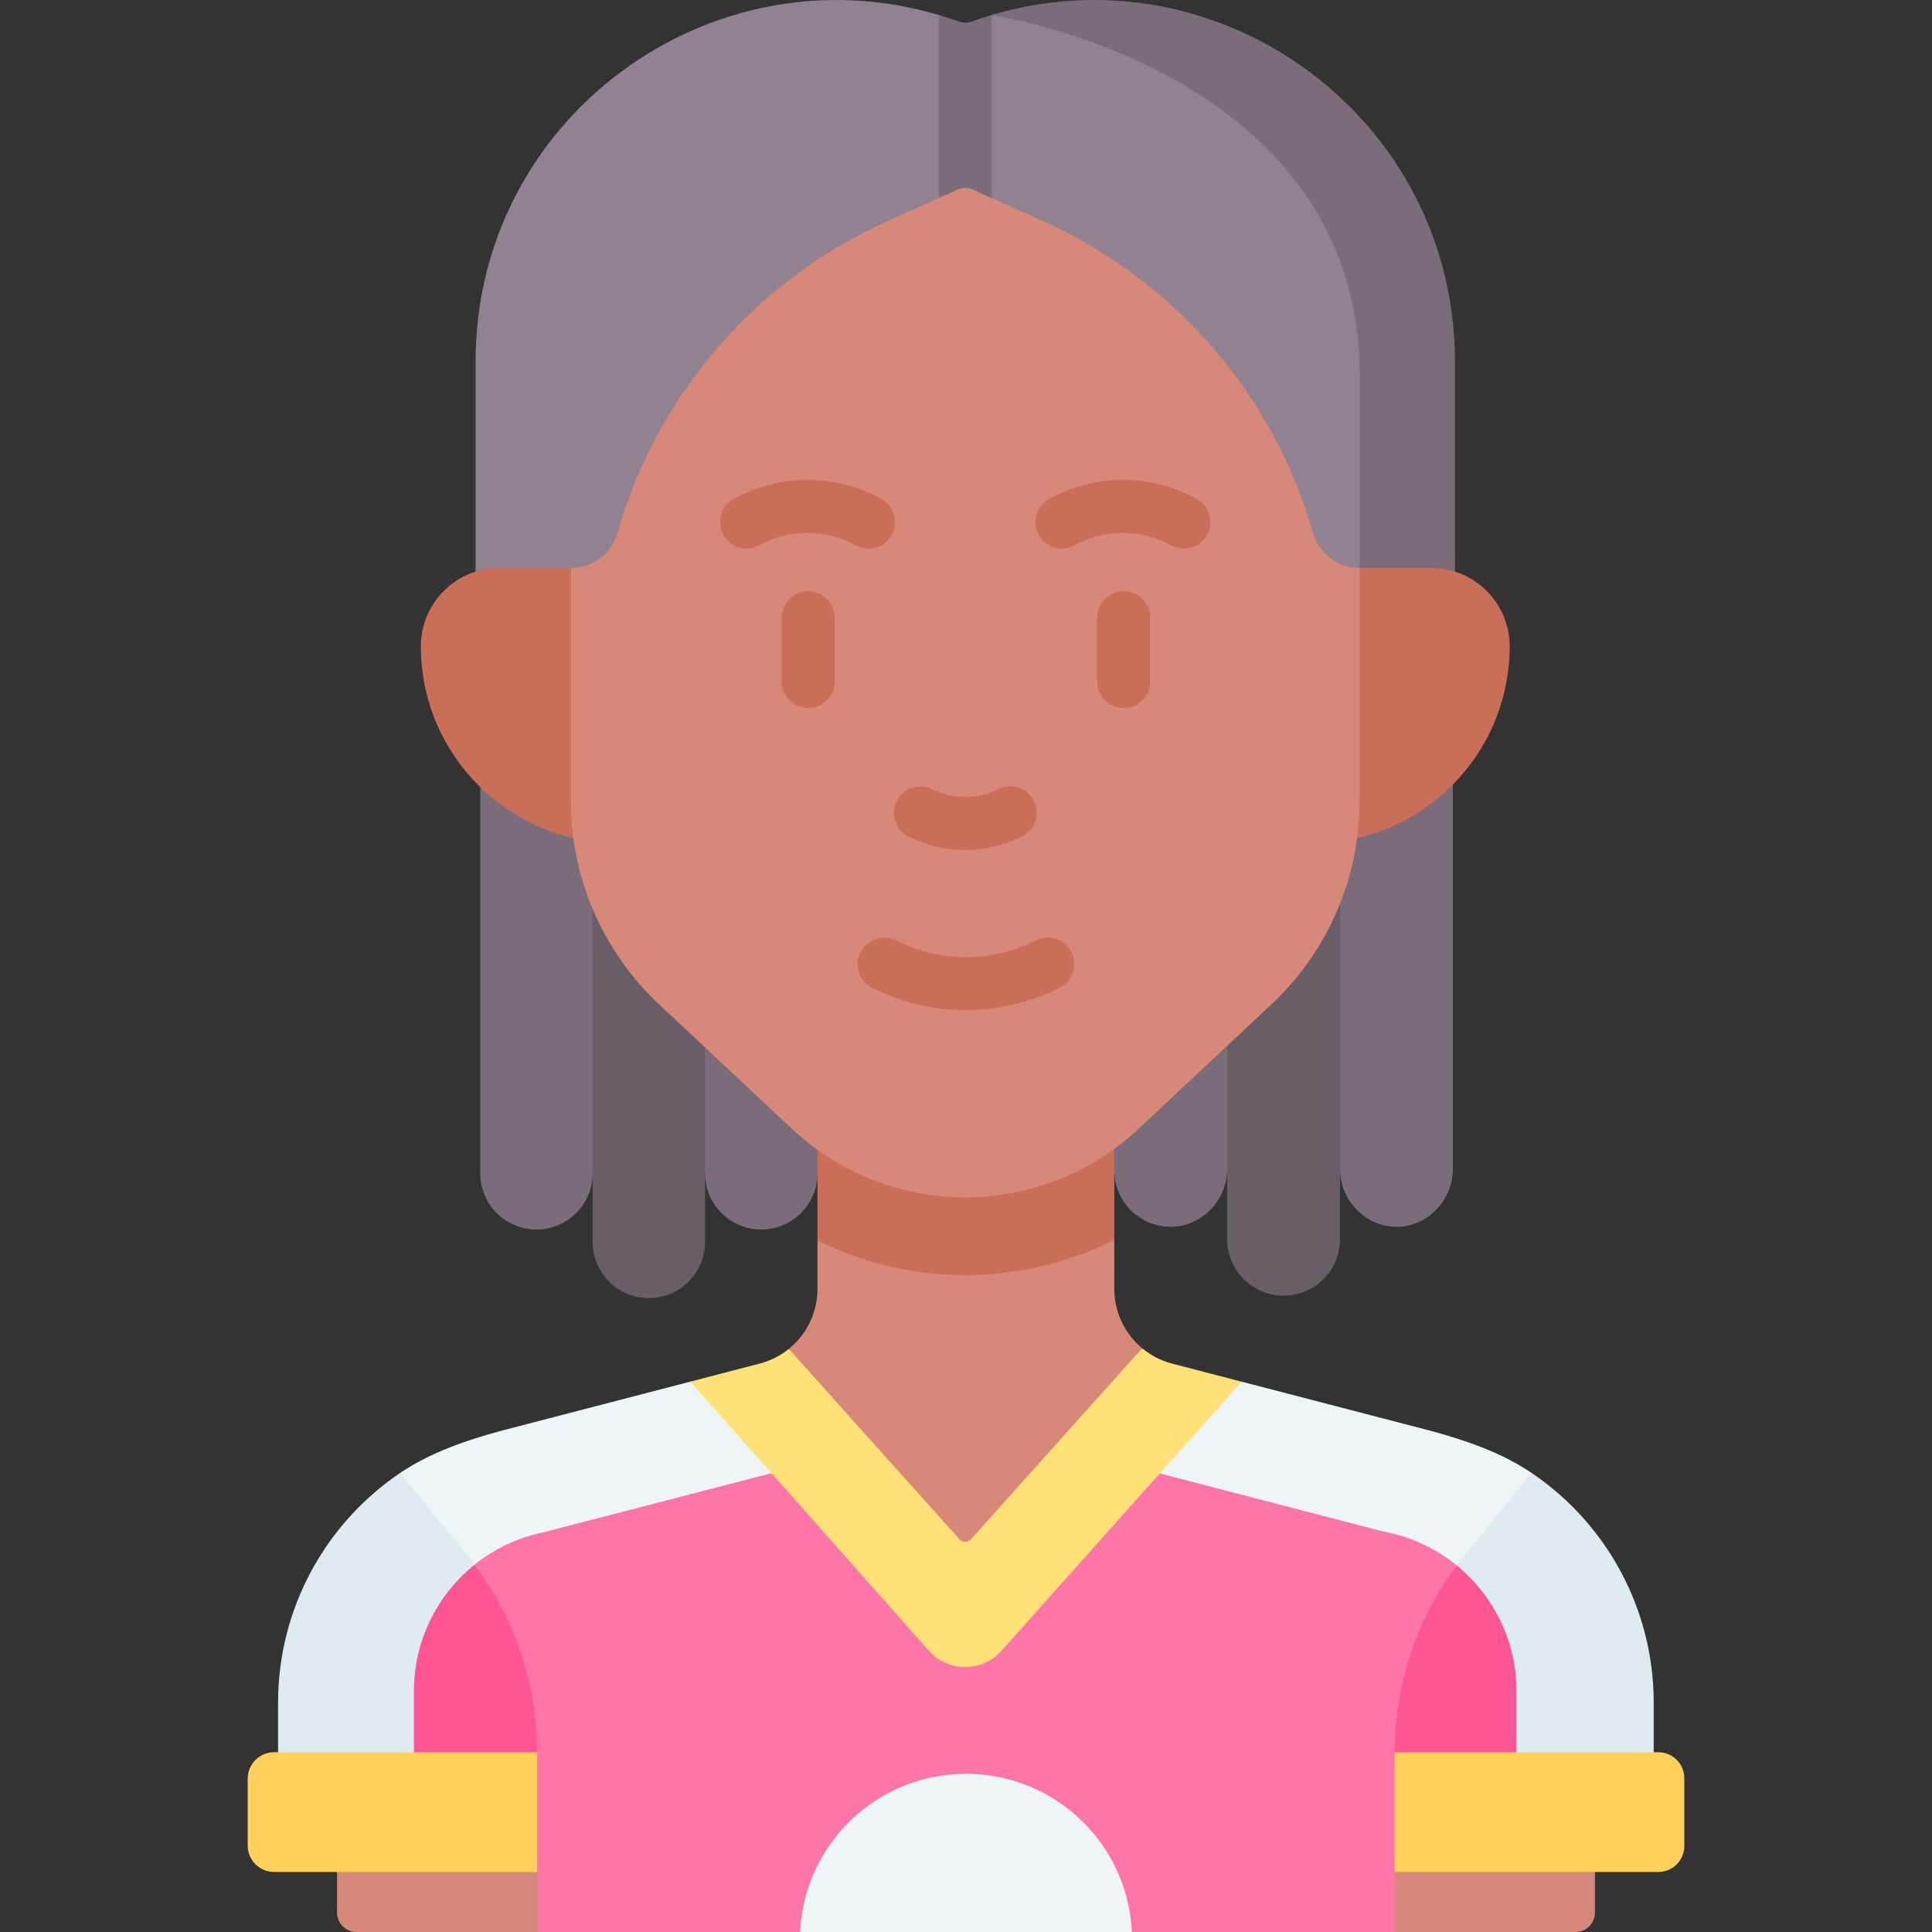 <svg id="Capa_1" enable-background="new 0 0 512 512" viewBox="0 0 512 512" xmlns="http://www.w3.org/2000/svg"><rect x="0" y="0" width="512" height="512" fill="#333333" stroke="none"/><g><path d="m438.247 451.218c0-24.999-12.609-47.521-32.327-60.856l-24.209 2.336c-1.302 1.511-17.87 20.355-19.054 21.946 9.75 7.95 31.302 26.493 31.302 39.708l7.925 34.177h36.362v-37.311z" fill="#deecf1"/><path d="m142.342 418.194c-1.142-1.526-10.933-19.323-12.185-20.775l-24.119-7.07c-19.729 13.332-32.346 35.862-32.346 60.869v37.312h36.001l11.391-38.94c0-13.318 11.378-23.45 21.258-31.396z" fill="#deecf1"/><path d="m386.021 414.83c-10.622 14.278-30.905 31.632-30.905 49.533l14.481 24.166h32.288v-40.447c-.001-13.216-6.115-25.302-15.864-33.252z" fill="#fe5694"/><path d="m125.779 414.644c5.209-4.189 15.643 5.709 22.525 4.323l76.895-22.796-42.28-30.021-50.286 13.07c-9.423 2.561-18.741 5.821-26.594 11.129l16.167 19.816c1.251 1.452 2.431 2.953 3.573 4.479z" fill="#eef5f6"/><path d="m125.779 414.644c-9.88 7.946-16.086 20.121-16.086 33.437v40.447h32.649l18.21-24.166c0-17.978-24.063-35.405-34.773-49.718z" fill="#fe5694"/><path d="m361.477 419.101c6.981 1.406 19.289-8.556 24.543-4.271 1.183-1.591 2.41-3.154 3.713-4.665l16.186-19.803c-7.859-5.314-16.911-8.482-26.614-11.142l-50.255-13.062-40.908 29.332z" fill="#eef5f6"/><path d="m89.321 488.529v18.32c0 2.845 2.306 5.151 5.151 5.151h47.87l109.622-20.956 117.633 20.956h47.932c2.845 0 5.151-2.306 5.151-5.151v-18.32z" fill="#d78878"/><g fill="#7a6d79"><path d="m370.069 325.11c8.258 0 14.953-7.048 14.953-15.307v-103.067h-47.089l17.183 103.068c0 8.258 6.694 15.306 14.953 15.306z"/><path d="m310.257 325.11c8.258 0 14.953-7.048 14.953-15.307l19.981-103.068h-70.48l20.593 103.422c0 8.259 6.695 14.953 14.953 14.953z"/><path d="m142.164 325.836c-8.226 0-14.894-6.668-14.894-14.894v-103.924h58.234l-28.445 103.924c-.001 8.225-6.669 14.894-14.895 14.894z"/><path d="m201.741 325.836c-8.226 0-14.894-6.668-14.894-14.894l-11.323-103.924h94.361l-53.249 103.924c-.001 8.225-6.67 14.894-14.895 14.894z"/></g><path d="m171.952 344.012c-8.226 0-14.894-6.668-14.894-14.894v-122.1h29.788v122.101c0 8.225-6.668 14.893-14.894 14.893z" fill="#685e68"/><path d="m340.163 343.359c8.258 0 14.953-6.695 14.953-14.953v-121.67h-29.906v121.67c0 8.258 6.694 14.953 14.953 14.953z" fill="#685e68"/><path d="m255.789 425.973 46.903-68.677c-4.563-3.792-7.388-9.483-7.388-15.711v-13.042l-12.944-57.999h-26.39-23.626l-15.709 58.157v12.884c0 6.322-2.907 12.096-7.592 15.886z" fill="#d78878"/><path d="m216.635 270.544v58.157c12.047 6.018 25.405 9.219 39.169 9.219 13.889 0 27.368-3.253 39.5-9.378v-57.999h-39.335-39.334z" fill="#ca6e59"/><path d="m355.116 496.089h84.377c3.792 0 6.865-3.074 6.865-6.865v-17.995c0-3.792-3.074-6.865-6.865-6.865h-84.377z" fill="#ffd15b"/><path d="m160.552 496.089h-87.909c-3.867 0-7.002-3.135-7.002-7.002v-17.722c0-3.867 3.135-7.002 7.002-7.002h87.909z" fill="#ffd15b"/><g><path d="m378.526 102.641 7.045 84.339h-259.533v-91.166c0-64.387 62.03-109.853 122.751-91.839 1.814.533 3.629 8.577 5.434 9.232.505.178 1.048.271 1.581.271s1.076-.094 1.581-.271c1.805-.655 3.62-8.698 5.434-9.232 9.091-2.703 15.645 0 24.577 0 50.76 0 91.13 43.912 91.13 98.666z" fill="#918291"/><path d="m385.57 95.814v72.207l-25.235-17.49v-50.919c0-81.304-97.516-95.636-97.516-95.636 9.091-2.704 18.211-3.976 27.143-3.976 50.76 0 95.608 41.06 95.608 95.814z" fill="#7a6d79"/><g><path d="m262.819 3.975v74.882c0 3.872-3.143 7.015-7.015 7.015s-7.015-3.143-7.015-7.015v-74.882c1.814.533 3.629 1.122 5.434 1.777.505.178 1.048.271 1.581.271s1.076-.094 1.581-.271c1.805-.654 3.62-1.244 5.434-1.777z" fill="#7a6d79"/></g><path d="m347.929 223.424h-184.251c-28.801 0-52.148-23.348-52.148-52.148 0-11.458 9.288-20.746 20.746-20.746h247.056c11.458 0 20.746 9.288 20.746 20.746 0 28.801-23.348 52.148-52.149 52.148z" fill="#ca6e59"/><path d="m255.804 317.317c16.492 0 32.984-6.045 45.893-18.135l35.242-33.007c6.031-5.648 11.072-12.268 14.914-19.583 5.569-10.603 8.479-22.4 8.479-34.377v-61.685h-.043c-5.702 0-10.714-3.776-12.287-9.256-10.565-36.807-36.818-67.085-71.756-82.758l-18.529-8.312c-1.217-.546-2.61-.546-3.827 0l-18.529 8.312c-34.938 15.674-61.191 45.952-71.756 82.758-1.573 5.48-6.585 9.256-12.287 9.256h-.043v61.685c0 11.977 2.91 23.774 8.479 34.377 3.842 7.315 8.883 13.935 14.914 19.583l35.242 33.007c12.91 12.09 29.402 18.135 45.894 18.135z" fill="#d78878"/><g fill="#ca6e59"><path d="m240.728 221.646c4.72 2.405 9.897 3.607 15.076 3.607 5.177 0 10.355-1.202 15.075-3.607 3.453-1.759 4.825-5.983 3.066-9.435-1.757-3.452-5.984-4.823-9.434-3.066-5.453 2.778-11.963 2.778-17.412 0-3.452-1.758-7.676-.386-9.435 3.066-1.76 3.452-.388 7.676 3.064 9.435z"/><path d="m236.329 141.745c1.866-3.395.628-7.66-2.768-9.527-12.241-6.729-26.855-6.728-39.096 0-3.395 1.867-4.634 6.132-2.768 9.527 1.867 3.395 6.131 4.634 9.527 2.768 8.009-4.402 17.569-4.403 25.578 0 1.072.59 2.231.869 3.373.869 2.477-.001 4.877-1.314 6.154-3.637z"/><path d="m317.142 132.218c-12.239-6.729-26.855-6.729-39.097 0-3.395 1.866-4.634 6.131-2.768 9.526 1.866 3.396 6.132 4.634 9.527 2.768 8.009-4.403 17.572-4.402 25.579 0 1.072.59 2.23.869 3.373.869 2.476 0 4.877-1.314 6.154-3.637 1.866-3.394.627-7.659-2.768-9.526z"/><path d="m274.478 249.233c-11.582 5.901-25.411 5.901-36.993 0-3.45-1.758-7.676-.387-9.434 3.066-1.759 3.452-.386 7.676 3.066 9.435 7.784 3.966 16.324 5.949 24.865 5.949s17.081-1.983 24.865-5.949c3.453-1.759 4.825-5.983 3.066-9.435s-5.985-4.823-9.435-3.066z"/><path d="m297.788 156.701c-3.875 0-7.015 3.141-7.015 7.015v16.904c0 3.874 3.14 7.015 7.015 7.015s7.015-3.141 7.015-7.015v-16.904c0-3.875-3.14-7.015-7.015-7.015z"/><path d="m214.176 156.701c-3.875 0-7.015 3.141-7.015 7.015v16.904c0 3.874 3.14 7.015 7.015 7.015s7.015-3.141 7.015-7.015v-16.904c0-3.875-3.141-7.015-7.015-7.015z"/></g></g><path d="m386.021 414.83c-5.254-4.284-11.561-7.37-18.542-8.776l-.729-.147-59.393-15.437-41.978 37.684c-2.443 2.725-5.93 4.283-9.589 4.283-3.659 0-7.146-1.557-9.589-4.283l-41.768-37.743-60.332 15.643c-6.882 1.386-13.111 4.401-18.32 8.591 10.71 14.313 16.563 31.74 16.563 49.719v24.166 23.47h69.705l43.951-20.956 43.953 20.956h69.643v-23.471-24.166c.001-17.901 5.802-35.255 16.425-49.533z" fill="#fe76a8"/><path d="m246.2 437.512c2.443 2.725 5.93 4.283 9.589 4.283 3.659 0 7.146-1.557 9.589-4.283l63.673-71.354-18.454-4.796c-2.979-.774-5.651-2.192-7.905-4.066l-45.369 50.617c-.819.914-2.25.914-3.069 0l-45.212-50.441c-2.211 1.789-4.814 3.14-7.701 3.89l-18.423 4.788z" fill="#ffe177"/><path d="m256 470.089c-23.601 0-42.862 18.58-43.953 41.911l87.9-.003h.006c-1.092-23.329-20.353-41.908-43.953-41.908z" fill="#eef5f6"/></g><g/><g/><g/><g/><g/><g/><g/><g/><g/><g/><g/><g/><g/><g/><g/></svg>